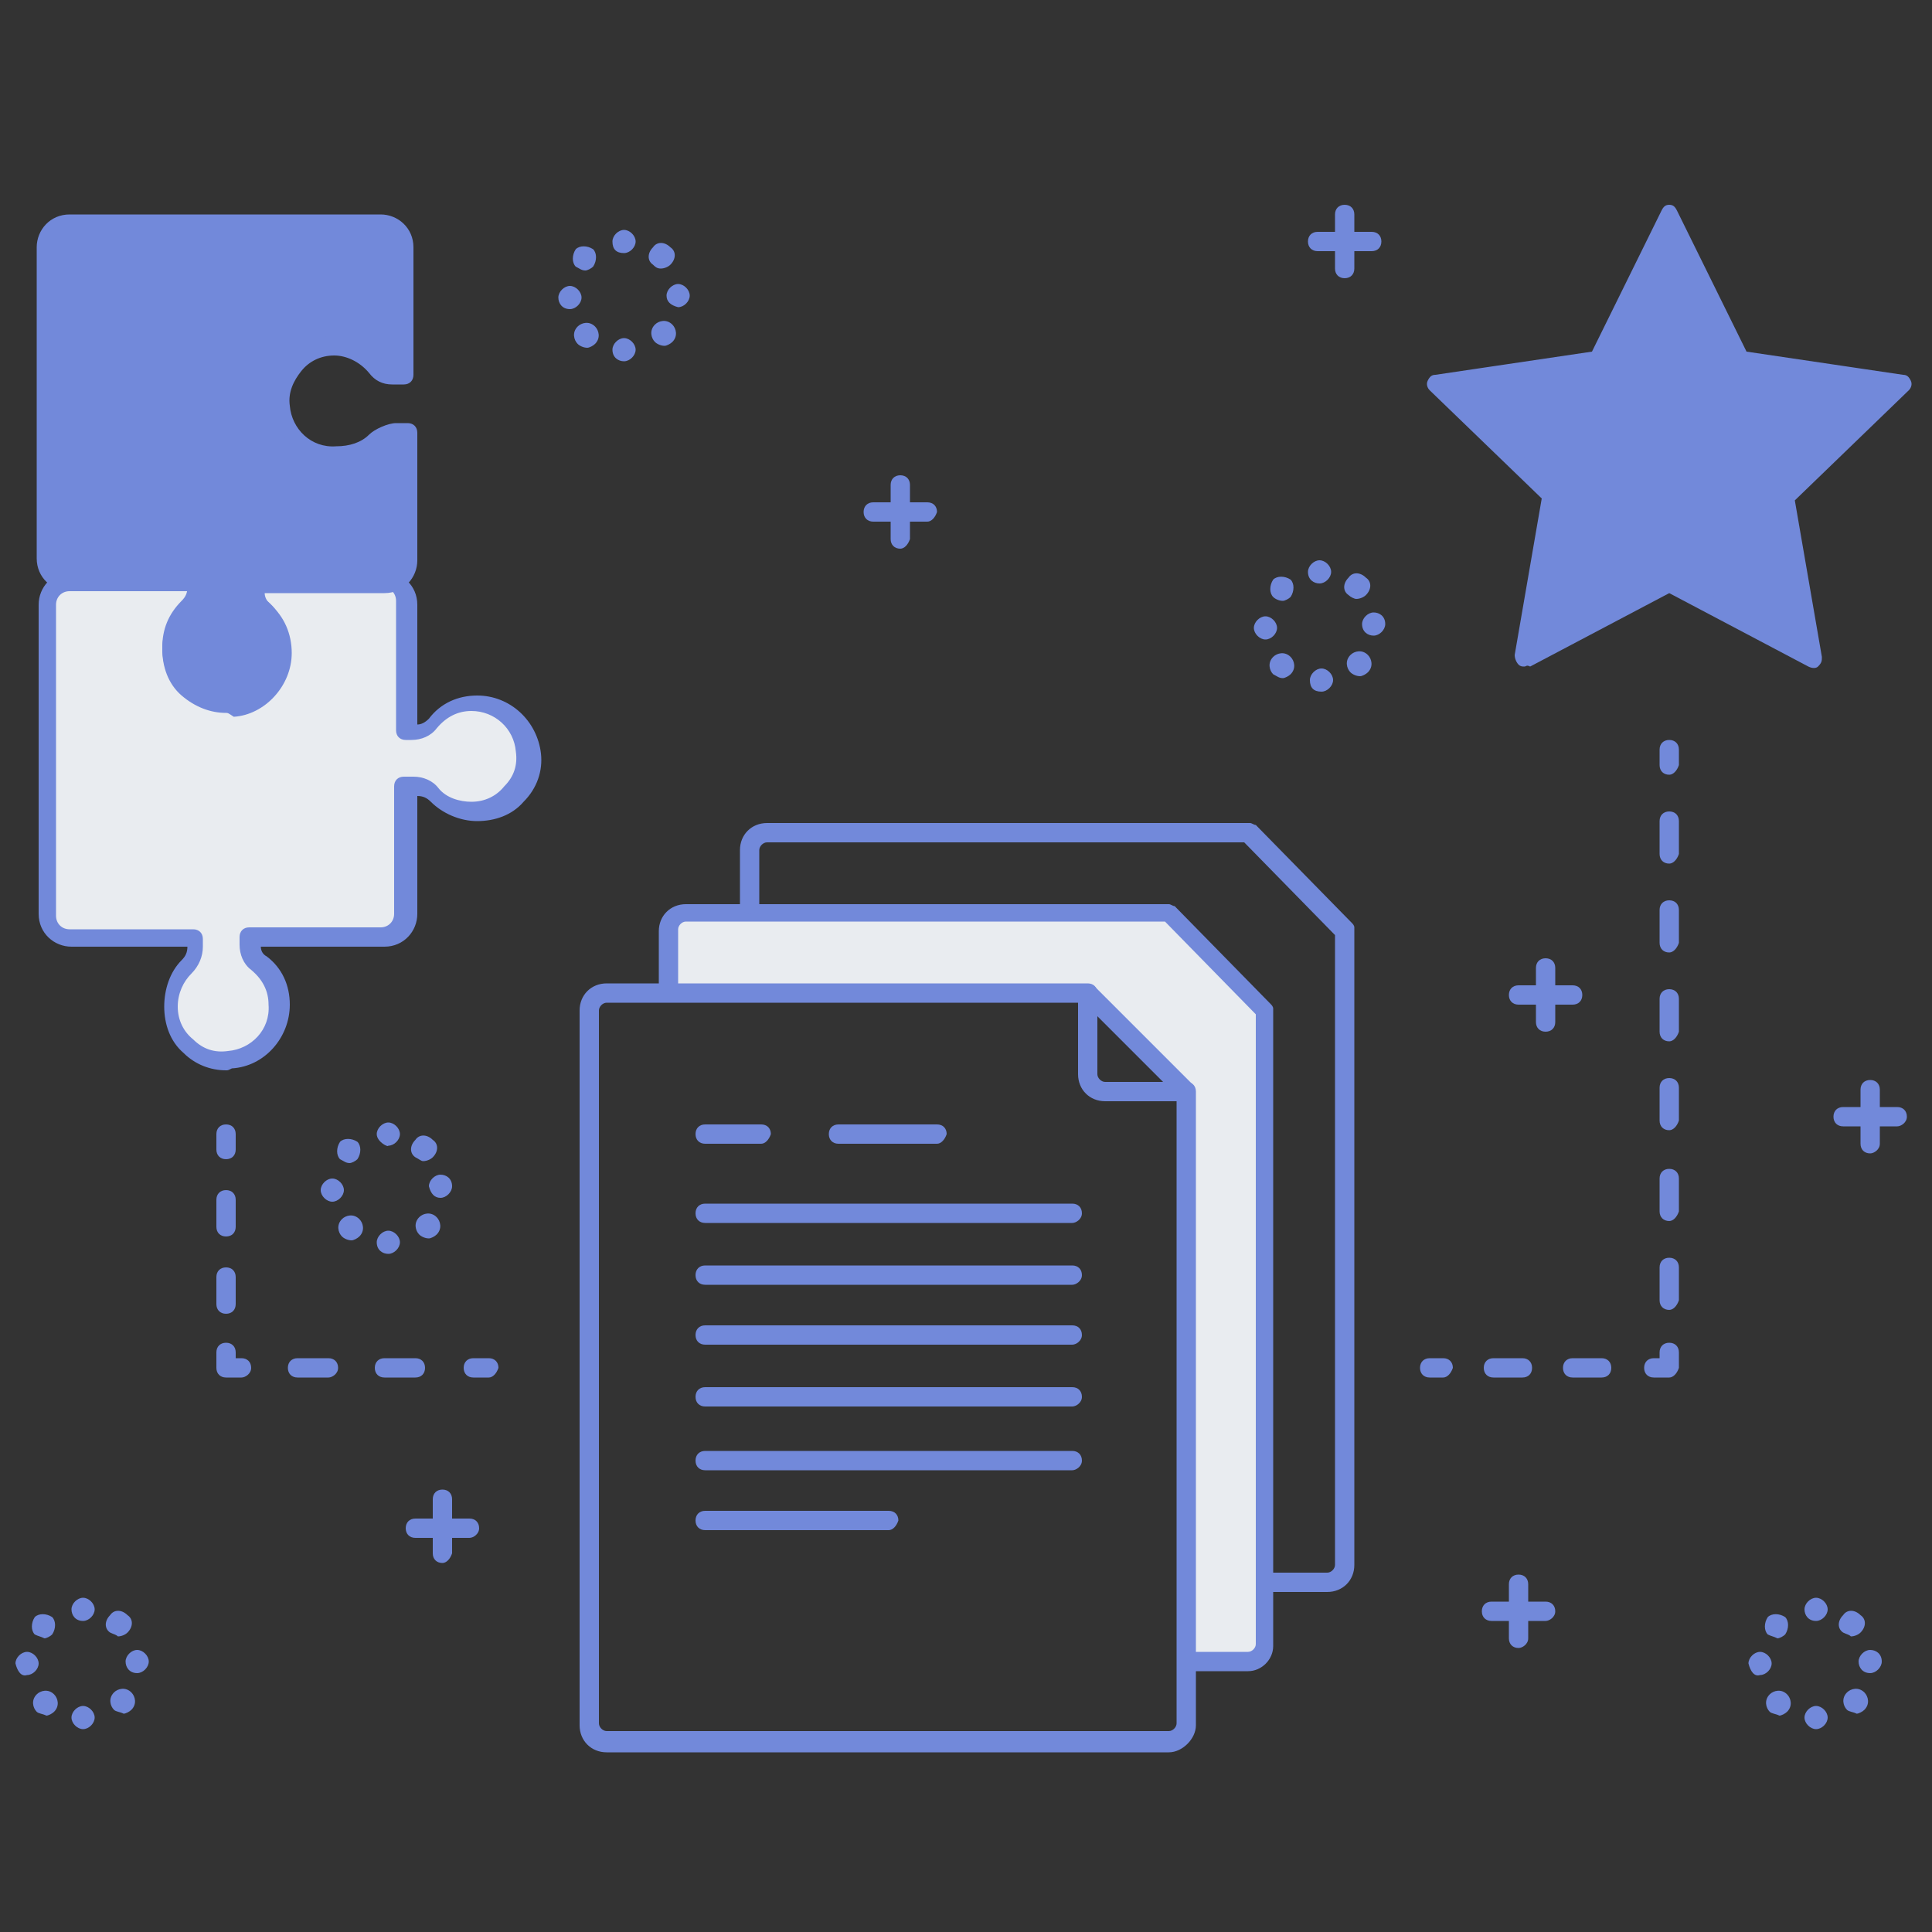 <?xml version="1.0" encoding="utf-8"?>
<!-- Generator: Adobe Illustrator 23.0.6, SVG Export Plug-In . SVG Version: 6.00 Build 0)  -->
<svg version="1.1" id="Layer_1" xmlns="http://www.w3.org/2000/svg" xmlns:xlink="http://www.w3.org/1999/xlink" x="0px" y="0px"
	 viewBox="0 0 100 100" style="enable-background:new 0 0 100 100;" xml:space="preserve">
<rect x="0" y="0" width="100" height="100" fill="#333333" stroke="none"/>
<style type="text/css">
	.st0{fill:#e9ecf04b;}
	.st1{fill:#7289DA;}
	.st2{fill:#7289DA;}

</style>
<g>
	<g>
		<g>
			<path class="st0" d="M60.5,47.3L60.5,47.3c-0.1,0-20.4,0-25,0c-0.5,0-0.9,0.4-0.9,0.9v3.2l21.8,0.1l5,5l0.1,29.6h3.1
				c0.5,0,0.9-0.4,0.9-0.9V52.4h0l0-0.1L60.5,47.3z"/>
		</g>
	</g>
</g>
<g>
	<g>
		<g>
			<path class="st0" d="M24.5,36.5c-0.9,0-1.6,0.4-2.2,1.1c-0.2,0.3-0.6,0.4-1,0.4H21v-6.7c0-0.7-0.5-1.2-1.2-1.2H13v0.4
				c0,0.4,0.2,0.7,0.4,0.9c0.6,0.5,1,1.3,1,2.1c0,1.5-1.1,2.7-2.6,2.8c-1.6,0.1-3.1-1.2-3.1-2.8c0-0.8,0.3-1.5,0.8-2
				c0.3-0.3,0.4-0.6,0.4-1v-0.5H3.6c-0.7,0-1.2,0.5-1.2,1.2v16.1c0,0.7,0.5,1.2,1.2,1.2h6.4v0.4c0,0.4-0.2,0.8-0.4,1
				c-0.5,0.5-0.8,1.2-0.8,2c0,1.6,1.4,2.9,3,2.8c1.5-0.1,2.6-1.4,2.6-2.8c0-0.9-0.4-1.6-1-2.1c-0.3-0.2-0.4-0.6-0.4-1v-0.4h6.8
				c0.7,0,1.2-0.5,1.2-1.2v-6.6h0.5c0.4,0,0.7,0.2,1,0.4c0.5,0.5,1.2,0.8,2.1,0.8c1.6,0,2.9-1.4,2.8-3C27.2,37.6,26,36.5,24.5,36.5z
				"/>
		</g>
	</g>
</g>
<g>
	<g>
		<g>
			<polygon class="st1" points="90.1,18.6 86.3,11.1 82.6,18.6 74.3,19.8 80.3,25.7 78.9,34 86.3,30.1 93.8,34 92.4,25.7 98.4,19.8 
							"/>
		</g>
	</g>
</g>
<g>
	<g>
		<g>
			<path class="st1" d="M19.7,11.6H3.6c-0.7,0-1.2,0.5-1.2,1.2v16.2c0,0.7,0.5,1.2,1.2,1.2h6.6v0.5c0,0.4-0.2,0.7-0.4,1
				c-0.6,0.5-0.9,1.3-0.9,2.1c0,1.6,1.4,2.9,3,2.8c1.4-0.1,2.6-1.4,2.6-2.8c0-0.8-0.4-1.6-1-2.1c-0.3-0.2-0.5-0.6-0.5-1v-0.4h6.7
				c0.7,0,1.2-0.5,1.2-1.2v-6.6h-0.6c-0.4,0-0.8,0.2-1.1,0.5c-0.5,0.5-1.2,0.7-2,0.7c-1.5,0-2.7-1.1-2.8-2.6c-0.1-1.6,1.2-3,2.8-3
				c0.9,0,1.7,0.5,2.2,1.1c0.2,0.3,0.5,0.4,0.9,0.4h0.6v-6.6C20.9,12.1,20.4,11.6,19.7,11.6z"/>
		</g>
	</g>
</g>
<g>
	<g>
		<g>
			<g>
				<path class="st2" d="M11.7,55.4c-0.8,0-1.6-0.3-2.2-0.9c-0.7-0.6-1-1.5-1-2.4c0-0.9,0.3-1.8,0.9-2.4c0.2-0.2,0.3-0.4,0.3-0.7h-6
					c-0.9,0-1.7-0.7-1.7-1.7V31.3c0-0.9,0.7-1.7,1.7-1.7h6.4c0.3,0,0.5,0.2,0.5,0.5v0.5c0,0.5-0.2,1-0.6,1.4
					c-0.5,0.5-0.7,1.1-0.7,1.7c0,0.6,0.3,1.3,0.8,1.7c0.5,0.5,1.2,0.7,1.8,0.6c1.2-0.1,2.2-1.1,2.2-2.4c0-0.7-0.3-1.3-0.9-1.8
					c-0.4-0.3-0.6-0.8-0.6-1.3v-0.4c0-0.3,0.2-0.5,0.5-0.5h6.8c0.9,0,1.7,0.7,1.7,1.7v6.2c0.2,0,0.4-0.1,0.6-0.3
					c0.6-0.8,1.5-1.2,2.5-1.2c0,0,0,0,0,0c1.7,0,3.1,1.3,3.3,3c0.1,0.9-0.2,1.8-0.9,2.5c-0.6,0.7-1.5,1-2.4,1c-0.9,0-1.8-0.4-2.4-1
					c-0.2-0.2-0.4-0.3-0.7-0.3h0v6.1c0,0.9-0.7,1.7-1.7,1.7h-6.4c0,0.2,0.1,0.4,0.3,0.5c0.8,0.6,1.2,1.5,1.2,2.5
					c0,1.7-1.3,3.2-3,3.3C11.8,55.4,11.8,55.4,11.7,55.4z M3.6,30.6c-0.4,0-0.7,0.3-0.7,0.7v16.1c0,0.4,0.3,0.7,0.7,0.7h6.4
					c0.3,0,0.5,0.2,0.5,0.5v0.4c0,0.5-0.2,1-0.6,1.4c-0.4,0.4-0.7,1-0.7,1.7c0,0.7,0.3,1.3,0.8,1.7c0.5,0.5,1.1,0.7,1.8,0.6
					c1.2-0.1,2.2-1.1,2.1-2.4c0-0.7-0.3-1.3-0.9-1.8c-0.4-0.3-0.6-0.8-0.6-1.3v-0.4c0-0.3,0.2-0.5,0.5-0.5h6.8
					c0.4,0,0.7-0.3,0.7-0.7v-6.6c0-0.3,0.2-0.5,0.5-0.5h0.5c0.5,0,1,0.2,1.3,0.6c0.4,0.5,1.1,0.7,1.7,0.7c0.7,0,1.3-0.3,1.7-0.8
					c0.5-0.5,0.7-1.1,0.6-1.8c-0.1-1.2-1.1-2.1-2.3-2.1c0,0,0,0,0,0h0c-0.7,0-1.3,0.3-1.8,0.9c-0.3,0.4-0.8,0.6-1.3,0.6H21
					c-0.3,0-0.5-0.2-0.5-0.5v-6.7c0-0.4-0.3-0.7-0.7-0.7h-6.4c0,0.2,0.1,0.4,0.3,0.6c0.8,0.6,1.2,1.5,1.2,2.5c0,1.7-1.3,3.2-3,3.3
					c-0.9,0.1-1.8-0.3-2.5-0.9c-0.7-0.6-1-1.5-1-2.4c0-0.9,0.3-1.7,1-2.4c0.2-0.2,0.3-0.4,0.3-0.7v0H3.6z"/>
			</g>
		</g>
	</g>
	<g>
		<g>
			<g>
				<path class="st2" d="M11.7,36.9c-0.8,0-1.6-0.3-2.3-0.9c-0.7-0.6-1-1.5-1-2.4c0-0.9,0.4-1.8,1.1-2.4c0.2-0.2,0.3-0.4,0.3-0.6
					H3.6c-0.9,0-1.7-0.7-1.7-1.7V12.8c0-0.9,0.7-1.7,1.7-1.7h16.1c0.9,0,1.7,0.7,1.7,1.7v6.6c0,0.3-0.2,0.5-0.5,0.5h-0.6
					c-0.5,0-0.9-0.2-1.2-0.6c-0.5-0.6-1.2-0.9-1.8-0.9c-0.7,0-1.3,0.3-1.7,0.8c-0.4,0.5-0.7,1.1-0.6,1.8c0.1,1.2,1.1,2.2,2.4,2.1
					c0.7,0,1.3-0.2,1.7-0.6c0.3-0.3,1-0.6,1.4-0.6h0.6c0.3,0,0.5,0.2,0.5,0.5v6.6c0,0.9-0.7,1.7-1.7,1.7h-6.2c0,0.2,0.1,0.4,0.3,0.6
					c0.7,0.6,1.1,1.5,1.1,2.5c0,1.7-1.4,3.2-3,3.3C11.8,36.9,11.8,36.9,11.7,36.9z M3.6,12c-0.4,0-0.7,0.3-0.7,0.7v16.2
					c0,0.4,0.3,0.7,0.7,0.7h6.6c0.3,0,0.5,0.2,0.5,0.5v0.5c0,0.5-0.2,1-0.6,1.3c-0.5,0.5-0.8,1.1-0.8,1.8c0,0.7,0.3,1.3,0.7,1.7
					c0.5,0.5,1.1,0.7,1.8,0.6c1.2-0.1,2.2-1.1,2.2-2.4c0-0.7-0.3-1.3-0.8-1.8c-0.4-0.3-0.6-0.8-0.6-1.3v-0.4c0-0.3,0.2-0.5,0.5-0.5
					h6.7c0.4,0,0.7-0.3,0.7-0.7v-6.2h-0.1c-0.2,0-0.6,0.2-0.8,0.3c-0.6,0.6-1.4,0.9-2.3,0.9c0,0,0,0,0,0c-1.7,0-3.1-1.3-3.3-3
					c-0.1-0.9,0.2-1.8,0.9-2.5c0.6-0.7,1.5-1,2.4-1c0,0,0,0,0,0c0.9,0,1.9,0.5,2.5,1.2c0.1,0.2,0.3,0.2,0.5,0.2h0.1v-6.2
					c0-0.4-0.3-0.7-0.7-0.7H3.6z"/>
			</g>
		</g>
	</g>
</g>
<g>
	<g>
		<g>
			<g>
				<g>
					<path class="st2" d="M55.5,66.5h-19c-0.3,0-0.5-0.2-0.5-0.5s0.2-0.5,0.5-0.5h19c0.3,0,0.5,0.2,0.5,0.5S55.7,66.5,55.5,66.5z"/>
				</g>
			</g>
		</g>
		<g>
			<g>
				<g>
					<path class="st2" d="M55.5,63.3h-19c-0.3,0-0.5-0.2-0.5-0.5s0.2-0.5,0.5-0.5h19c0.3,0,0.5,0.2,0.5,0.5S55.7,63.3,55.5,63.3z"/>
				</g>
			</g>
		</g>
		<g>
			<g>
				<g>
					<path class="st2" d="M55.5,69.6h-19c-0.3,0-0.5-0.2-0.5-0.5s0.2-0.5,0.5-0.5h19c0.3,0,0.5,0.2,0.5,0.5S55.7,69.6,55.5,69.6z"/>
				</g>
			</g>
		</g>
		<g>
			<g>
				<g>
					<path class="st2" d="M55.5,72.8h-19c-0.3,0-0.5-0.2-0.5-0.5s0.2-0.5,0.5-0.5h19c0.3,0,0.5,0.2,0.5,0.5S55.7,72.8,55.5,72.8z"/>
				</g>
			</g>
		</g>
		<g>
			<g>
				<g>
					<path class="st2" d="M55.5,76.1h-19c-0.3,0-0.5-0.2-0.5-0.5s0.2-0.5,0.5-0.5h19c0.3,0,0.5,0.2,0.5,0.5S55.7,76.1,55.5,76.1z"/>
				</g>
			</g>
		</g>
		<g>
			<g>
				<g>
					<path class="st2" d="M46,79.2h-9.5c-0.3,0-0.5-0.2-0.5-0.5c0-0.3,0.2-0.5,0.5-0.5H46c0.3,0,0.5,0.2,0.5,0.5
						C46.4,79,46.2,79.2,46,79.2z"/>
				</g>
			</g>
		</g>
	</g>
	<g>
		<g>
			<g>
				<path class="st2" d="M39.4,59.2h-2.9c-0.3,0-0.5-0.2-0.5-0.5c0-0.3,0.2-0.5,0.5-0.5h2.9c0.3,0,0.5,0.2,0.5,0.5
					C39.8,59,39.6,59.2,39.4,59.2z"/>
			</g>
		</g>
	</g>
	<g>
		<g>
			<g>
				<path class="st2" d="M48.5,59.2h-5.1c-0.3,0-0.5-0.2-0.5-0.5c0-0.3,0.2-0.5,0.5-0.5h5.1c0.3,0,0.5,0.2,0.5,0.5
					C48.9,59,48.7,59.2,48.5,59.2z"/>
			</g>
		</g>
	</g>
	<g>
		<g>
			<g>
				<path class="st2" d="M60.5,90.7H31.4c-0.8,0-1.4-0.6-1.4-1.4V52.3c0-0.8,0.6-1.4,1.4-1.4h24.9c0.3,0,0.5,0.2,0.5,0.5v4.2
					c0,0.2,0.2,0.4,0.4,0.4h4.2c0.3,0,0.5,0.2,0.5,0.5v32.8C61.9,90,61.2,90.7,60.5,90.7z M31.4,51.9c-0.2,0-0.4,0.2-0.4,0.4v36.9
					c0,0.2,0.2,0.4,0.4,0.4h29.1c0.2,0,0.4-0.2,0.4-0.4V57h-3.7c-0.8,0-1.4-0.6-1.4-1.4v-3.7H31.4z"/>
			</g>
		</g>
	</g>
	<g>
		<g>
			<g>
				<path class="st2" d="M61.3,56.9c-0.1,0-0.2,0-0.3-0.1l-5-5c-0.2-0.2-0.2-0.5,0-0.7c0.2-0.2,0.5-0.2,0.7,0l5,5
					c0.2,0.2,0.2,0.5,0,0.7C61.6,56.9,61.5,56.9,61.3,56.9z"/>
			</g>
		</g>
	</g>
	<g>
		<g>
			<g>
				<path class="st2" d="M64.6,86.5h-2.8c-0.3,0-0.5-0.2-0.5-0.5s0.2-0.5,0.5-0.5h2.8c0.2,0,0.4-0.2,0.4-0.4V52.5l-4.7-4.8H35.5
					c-0.2,0-0.4,0.2-0.4,0.4V51c0,0.3-0.2,0.5-0.5,0.5c-0.3,0-0.5-0.2-0.5-0.5v-2.8c0-0.8,0.6-1.4,1.4-1.4h25c0.1,0,0.2,0.1,0.3,0.1
					l5,5.1c0,0,0.1,0.1,0.1,0.2l0,0.1c0,0.1,0,0.2,0,0.3v32.6C65.9,85.9,65.3,86.5,64.6,86.5z"/>
			</g>
		</g>
	</g>
	<g>
		<g>
			<g>
				<path class="st2" d="M68.7,82.4h-2.8c-0.3,0-0.5-0.2-0.5-0.5c0-0.3,0.2-0.5,0.5-0.5h2.8c0.2,0,0.4-0.2,0.4-0.4V48.4l-4.7-4.8
					H39.7c-0.2,0-0.4,0.2-0.4,0.4v2.8c0,0.3-0.2,0.5-0.5,0.5c-0.3,0-0.5-0.2-0.5-0.5v-2.8c0-0.8,0.6-1.4,1.4-1.4h25
					c0.1,0,0.2,0.1,0.3,0.1l5,5.1c0,0,0.1,0.1,0.1,0.2l0,0.1c0,0.1,0,0.2,0,0.3V81C70.1,81.8,69.5,82.4,68.7,82.4z"/>
			</g>
		</g>
	</g>
</g>
<g>
	<g>
		<g>
			<path class="st2" d="M78.9,34.5c-0.1,0-0.2,0-0.3-0.1c-0.1-0.1-0.2-0.3-0.2-0.5l1.4-8.1L74,20.2c-0.1-0.1-0.2-0.3-0.1-0.5
				c0.1-0.2,0.2-0.3,0.4-0.3l8.1-1.2l3.6-7.3c0.1-0.2,0.2-0.3,0.4-0.3s0.3,0.1,0.4,0.3l3.6,7.3l8.1,1.2c0.2,0,0.3,0.1,0.4,0.3
				c0.1,0.2,0,0.4-0.1,0.5l-5.9,5.7l1.4,8.1c0,0.2,0,0.3-0.2,0.5c-0.1,0.1-0.3,0.1-0.5,0l-7.2-3.8l-7.2,3.8
				C79,34.4,79,34.5,78.9,34.5z M86.3,29.6c0.1,0,0.1,0,0.2,0.1l6.6,3.5l-1.3-7.4c0-0.2,0-0.3,0.1-0.4l5.4-5.2L90,19.1
				c-0.2,0-0.3-0.1-0.3-0.3l-3.3-6.7L83,18.8c-0.1,0.1-0.2,0.2-0.3,0.3l-7.4,1.1l5.4,5.2c0.1,0.1,0.2,0.3,0.1,0.4l-1.3,7.4l6.6-3.5
				C86.2,29.6,86.3,29.6,86.3,29.6z"/>
		</g>
	</g>
</g>
<g>
	<g>
		<g>
			<g>
				<path class="st2" d="M86.4,40.1c-0.3,0-0.5-0.2-0.5-0.5v-0.8c0-0.3,0.2-0.5,0.5-0.5s0.5,0.2,0.5,0.5v0.8
					C86.8,39.9,86.6,40.1,86.4,40.1z"/>
			</g>
		</g>
	</g>
	<g>
		<g>
			<g>
				<path class="st2" d="M86.4,67.8c-0.3,0-0.5-0.2-0.5-0.5v-1.7c0-0.3,0.2-0.5,0.5-0.5s0.5,0.2,0.5,0.5v1.7
					C86.8,67.6,86.6,67.8,86.4,67.8z M86.4,63.2c-0.3,0-0.5-0.2-0.5-0.5V61c0-0.3,0.2-0.5,0.5-0.5s0.5,0.2,0.5,0.5v1.7
					C86.8,63,86.6,63.2,86.4,63.2z M86.4,58.5c-0.3,0-0.5-0.2-0.5-0.5v-1.7c0-0.3,0.2-0.5,0.5-0.5s0.5,0.2,0.5,0.5v1.7
					C86.8,58.3,86.6,58.5,86.4,58.5z M86.4,53.9c-0.3,0-0.5-0.2-0.5-0.5v-1.7c0-0.3,0.2-0.5,0.5-0.5s0.5,0.2,0.5,0.5v1.7
					C86.8,53.7,86.6,53.9,86.4,53.9z M86.4,49.3c-0.3,0-0.5-0.2-0.5-0.5v-1.7c0-0.3,0.2-0.5,0.5-0.5s0.5,0.2,0.5,0.5v1.7
					C86.8,49.1,86.6,49.3,86.4,49.3z M86.4,44.7c-0.3,0-0.5-0.2-0.5-0.5v-1.7c0-0.3,0.2-0.5,0.5-0.5s0.5,0.2,0.5,0.5v1.7
					C86.8,44.5,86.6,44.7,86.4,44.7z"/>
			</g>
		</g>
	</g>
	<g>
		<g>
			<g>
				<path class="st2" d="M86.4,71.3h-0.8c-0.3,0-0.5-0.2-0.5-0.5c0-0.3,0.2-0.5,0.5-0.5h0.3v-0.3c0-0.3,0.2-0.5,0.5-0.5
					s0.5,0.2,0.5,0.5v0.8C86.8,71.1,86.6,71.3,86.4,71.3z"/>
			</g>
		</g>
	</g>
	<g>
		<g>
			<g>
				<path class="st2" d="M82.9,71.3h-1.5c-0.3,0-0.5-0.2-0.5-0.5c0-0.3,0.2-0.5,0.5-0.5h1.5c0.3,0,0.5,0.2,0.5,0.5
					C83.4,71.1,83.2,71.3,82.9,71.3z M78.8,71.3h-1.5c-0.3,0-0.5-0.2-0.5-0.5c0-0.3,0.2-0.5,0.5-0.5h1.5c0.3,0,0.5,0.2,0.5,0.5
					C79.3,71.1,79.1,71.3,78.8,71.3z"/>
			</g>
		</g>
	</g>
	<g>
		<g>
			<g>
				<path class="st2" d="M74.7,71.3h-0.7c-0.3,0-0.5-0.2-0.5-0.5c0-0.3,0.2-0.5,0.5-0.5h0.7c0.3,0,0.5,0.2,0.5,0.5
					C75.1,71.1,74.9,71.3,74.7,71.3z"/>
			</g>
		</g>
	</g>
</g>
<g>
	<g>
		<g>
			<g>
				<path class="st2" d="M11.7,60c-0.3,0-0.5-0.2-0.5-0.5v-0.8c0-0.3,0.2-0.5,0.5-0.5s0.5,0.2,0.5,0.5v0.8C12.2,59.8,12,60,11.7,60z
					"/>
			</g>
		</g>
	</g>
	<g>
		<g>
			<g>
				<path class="st2" d="M11.7,68c-0.3,0-0.5-0.2-0.5-0.5v-1.4c0-0.3,0.2-0.5,0.5-0.5s0.5,0.2,0.5,0.5v1.4C12.2,67.8,12,68,11.7,68z
					 M11.7,64c-0.3,0-0.5-0.2-0.5-0.5v-1.4c0-0.3,0.2-0.5,0.5-0.5s0.5,0.2,0.5,0.5v1.4C12.2,63.8,12,64,11.7,64z"/>
			</g>
		</g>
	</g>
	<g>
		<g>
			<g>
				<path class="st2" d="M12.5,71.3h-0.8c-0.3,0-0.5-0.2-0.5-0.5v-0.8c0-0.3,0.2-0.5,0.5-0.5s0.5,0.2,0.5,0.5v0.3h0.3
					c0.3,0,0.5,0.2,0.5,0.5C13,71.1,12.7,71.3,12.5,71.3z"/>
			</g>
		</g>
	</g>
	<g>
		<g>
			<g>
				<path class="st2" d="M21.5,71.3h-1.6c-0.3,0-0.5-0.2-0.5-0.5c0-0.3,0.2-0.5,0.5-0.5h1.6c0.3,0,0.5,0.2,0.5,0.5
					C22,71.1,21.8,71.3,21.5,71.3z M17,71.3h-1.6c-0.3,0-0.5-0.2-0.5-0.5c0-0.3,0.2-0.5,0.5-0.5H17c0.3,0,0.5,0.2,0.5,0.5
					C17.5,71.1,17.2,71.3,17,71.3z"/>
			</g>
		</g>
	</g>
	<g>
		<g>
			<g>
				<path class="st2" d="M25.3,71.3h-0.8c-0.3,0-0.5-0.2-0.5-0.5c0-0.3,0.2-0.5,0.5-0.5h0.8c0.3,0,0.5,0.2,0.5,0.5
					C25.7,71.1,25.5,71.3,25.3,71.3z"/>
			</g>
		</g>
	</g>
</g>
<g>
	<g>
		<g>
			<g>
				<path class="st2" d="M46.6,28.4c-0.3,0-0.5-0.2-0.5-0.5v-2.8c0-0.3,0.2-0.5,0.5-0.5c0.3,0,0.5,0.2,0.5,0.5v2.8
					C47,28.2,46.8,28.4,46.6,28.4z"/>
			</g>
		</g>
	</g>
	<g>
		<g>
			<g>
				<path class="st2" d="M48,27h-2.8c-0.3,0-0.5-0.2-0.5-0.5c0-0.3,0.2-0.5,0.5-0.5H48c0.3,0,0.5,0.2,0.5,0.5
					C48.4,26.8,48.2,27,48,27z"/>
			</g>
		</g>
	</g>
</g>
<g>
	<g>
		<g>
			<g>
				<path class="st2" d="M22.9,80.9c-0.3,0-0.5-0.2-0.5-0.5v-2.8c0-0.3,0.2-0.5,0.5-0.5s0.5,0.2,0.5,0.5v2.8
					C23.3,80.7,23.1,80.9,22.9,80.9z"/>
			</g>
		</g>
	</g>
	<g>
		<g>
			<g>
				<path class="st2" d="M24.3,79.6h-2.8c-0.3,0-0.5-0.2-0.5-0.5s0.2-0.5,0.5-0.5h2.8c0.3,0,0.5,0.2,0.5,0.5S24.5,79.6,24.3,79.6z"
					/>
			</g>
		</g>
	</g>
</g>
<g>
	<g>
		<g>
			<g>
				<path class="st2" d="M69.6,14.4c-0.3,0-0.5-0.2-0.5-0.5v-2.8c0-0.3,0.2-0.5,0.5-0.5c0.3,0,0.5,0.2,0.5,0.5v2.8
					C70.1,14.2,69.9,14.4,69.6,14.4z"/>
			</g>
		</g>
	</g>
	<g>
		<g>
			<g>
				<path class="st2" d="M71,13h-2.8c-0.3,0-0.5-0.2-0.5-0.5s0.2-0.5,0.5-0.5H71c0.3,0,0.5,0.2,0.5,0.5S71.3,13,71,13z"/>
			</g>
		</g>
	</g>
</g>
<g>
	<g>
		<g>
			<g>
				<path class="st2" d="M80,53.4c-0.3,0-0.5-0.2-0.5-0.5v-2.8c0-0.3,0.2-0.5,0.5-0.5c0.3,0,0.5,0.2,0.5,0.5v2.8
					C80.5,53.2,80.3,53.4,80,53.4z"/>
			</g>
		</g>
	</g>
	<g>
		<g>
			<g>
				<path class="st2" d="M81.4,52h-2.8c-0.3,0-0.5-0.2-0.5-0.5s0.2-0.5,0.5-0.5h2.8c0.3,0,0.5,0.2,0.5,0.5S81.7,52,81.4,52z"/>
			</g>
		</g>
	</g>
</g>
<g>
	<g>
		<g>
			<g>
				<path class="st2" d="M78.6,85.3c-0.3,0-0.5-0.2-0.5-0.5V82c0-0.3,0.2-0.5,0.5-0.5s0.5,0.2,0.5,0.5v2.8
					C79.1,85.1,78.8,85.3,78.6,85.3z"/>
			</g>
		</g>
	</g>
	<g>
		<g>
			<g>
				<path class="st2" d="M80,83.9h-2.8c-0.3,0-0.5-0.2-0.5-0.5s0.2-0.5,0.5-0.5H80c0.3,0,0.5,0.2,0.5,0.5S80.2,83.9,80,83.9z"/>
			</g>
		</g>
	</g>
</g>
<g>
	<g>
		<g>
			<g>
				<path class="st2" d="M96.8,59.7c-0.3,0-0.5-0.2-0.5-0.5v-2.8c0-0.3,0.2-0.5,0.5-0.5s0.5,0.2,0.5,0.5v2.8
					C97.3,59.5,97,59.7,96.8,59.7z"/>
			</g>
		</g>
	</g>
	<g>
		<g>
			<g>
				<path class="st2" d="M98.2,58.3h-2.8c-0.3,0-0.5-0.2-0.5-0.5s0.2-0.5,0.5-0.5h2.8c0.3,0,0.5,0.2,0.5,0.5S98.4,58.3,98.2,58.3z"
					/>
			</g>
		</g>
	</g>
</g>
<g>
	<g>
		<g>
			<path class="st2" d="M31.7,18.1c0-0.3,0.3-0.6,0.6-0.6l0,0l0,0l0,0c0.3,0,0.6,0.3,0.6,0.6l0,0c0,0.3-0.3,0.6-0.6,0.6l0,0
				c0,0,0,0,0,0l0,0C32,18.7,31.7,18.5,31.7,18.1z M29.9,17.8c-0.2-0.2-0.3-0.6,0-0.9l0,0c0.2-0.2,0.6-0.3,0.9,0l0,0l0,0l0,0
				c0.2,0.2,0.3,0.6,0,0.9l0,0c-0.1,0.1-0.3,0.2-0.4,0.2l0,0C30.2,18,30,17.9,29.9,17.8z M33.9,17.7c-0.2-0.2-0.3-0.6,0-0.9l0,0
				c0.2-0.2,0.6-0.3,0.9,0l0,0c0.2,0.2,0.3,0.6,0,0.9l0,0c-0.1,0.1-0.3,0.2-0.4,0.2l0,0C34.2,17.9,34,17.8,33.9,17.7z M28.9,15.4
				c0-0.3,0.3-0.6,0.6-0.6l0,0c0.3,0,0.6,0.3,0.6,0.6l0,0c0,0.3-0.3,0.6-0.6,0.6l0,0c0,0,0,0,0,0l0,0C29.1,16,28.9,15.7,28.9,15.4z
				 M34.5,15.3c0-0.3,0.3-0.6,0.6-0.6l0,0c0.3,0,0.6,0.3,0.6,0.6l0,0c0,0.3-0.3,0.6-0.6,0.6l0,0c0,0,0,0,0,0l0,0
				C34.7,15.8,34.5,15.6,34.5,15.3z M29.8,13.8c-0.2-0.2-0.2-0.6,0-0.9l0,0c0.2-0.2,0.6-0.2,0.9,0l0,0c0.2,0.2,0.2,0.6,0,0.9l0,0
				c-0.1,0.1-0.3,0.2-0.4,0.2l0,0C30.1,14,30,13.9,29.8,13.8z M33.8,13.7L33.8,13.7L33.8,13.7c-0.3-0.2-0.3-0.6,0-0.9l0,0
				c0.2-0.3,0.6-0.3,0.9,0l0,0c0.3,0.2,0.3,0.6,0,0.9l0,0c-0.1,0.1-0.3,0.2-0.5,0.2l0,0C34,13.9,33.9,13.8,33.8,13.7z M31.7,12.5
				c0-0.3,0.3-0.6,0.6-0.6l0,0c0.3,0,0.6,0.3,0.6,0.6l0,0c0,0.3-0.3,0.6-0.6,0.6l0,0C31.9,13.1,31.7,12.9,31.7,12.5z"/>
		</g>
	</g>
</g>
<g>
	<g>
		<g>
			<path class="st2" d="M67.8,35.2c0-0.3,0.3-0.6,0.6-0.6l0,0c0.3,0,0.6,0.3,0.6,0.6l0,0c0,0.3-0.3,0.6-0.6,0.6l0,0c0,0,0,0,0,0l0,0
				C68,35.8,67.8,35.6,67.8,35.2z M65.9,34.9L65.9,34.9c-0.2-0.2-0.3-0.6,0-0.9l0,0c0.2-0.2,0.6-0.3,0.9,0l0,0l0,0l0,0
				c0.2,0.2,0.3,0.6,0,0.9l0,0c-0.1,0.1-0.3,0.2-0.4,0.2l0,0C66.2,35.1,66.1,35,65.9,34.9z M69.9,34.8c-0.2-0.2-0.3-0.6,0-0.9l0,0
				l0,0l0,0c0.2-0.2,0.6-0.3,0.9,0l0,0c0.2,0.2,0.3,0.6,0,0.9l0,0c-0.1,0.1-0.3,0.2-0.4,0.2l0,0C70.2,35,70,34.9,69.9,34.8z
				 M64.9,32.5c0-0.3,0.3-0.6,0.6-0.6l0,0c0.3,0,0.6,0.3,0.6,0.6l0,0c0,0.3-0.3,0.6-0.6,0.6l0,0c0,0,0,0,0,0l0,0
				C65.2,33.1,64.9,32.8,64.9,32.5z M70.5,32.3c0-0.3,0.3-0.6,0.6-0.6l0,0c0.3,0,0.6,0.2,0.6,0.6l0,0c0,0.3-0.3,0.6-0.6,0.6l0,0
				c0,0,0,0,0,0l0,0C70.8,32.9,70.5,32.7,70.5,32.3z M65.9,30.9c-0.2-0.2-0.2-0.6,0-0.9l0,0c0.2-0.2,0.6-0.2,0.9,0l0,0
				c0.2,0.2,0.2,0.6,0,0.9l0,0c-0.1,0.1-0.3,0.2-0.4,0.2l0,0C66.2,31.1,66,31,65.9,30.9z M69.8,30.8c-0.3-0.2-0.3-0.6,0-0.9l0,0
				c0.2-0.3,0.6-0.3,0.9,0l0,0c0.3,0.2,0.3,0.6,0,0.9l0,0c-0.1,0.1-0.3,0.2-0.5,0.2l0,0C70.1,31,69.9,30.9,69.8,30.8z M67.7,29.6
				c0-0.3,0.3-0.6,0.6-0.6l0,0c0.3,0,0.6,0.3,0.6,0.6l0,0c0,0.3-0.3,0.6-0.6,0.6l0,0C68,30.2,67.7,30,67.7,29.6z"/>
		</g>
	</g>
</g>
<g>
	<g>
		<g>
			<path class="st2" d="M19.5,64.3c0-0.3,0.3-0.6,0.6-0.6l0,0l0,0l0,0c0.3,0,0.6,0.3,0.6,0.6l0,0c0,0.3-0.3,0.6-0.6,0.6l0,0
				c0,0,0,0,0,0l0,0C19.8,64.9,19.5,64.7,19.5,64.3z M17.7,64L17.7,64c-0.2-0.2-0.3-0.6,0-0.9l0,0c0.2-0.2,0.6-0.3,0.9,0l0,0l0,0
				l0,0c0.2,0.2,0.3,0.6,0,0.9l0,0c-0.1,0.1-0.3,0.2-0.4,0.2l0,0C18,64.2,17.8,64.1,17.7,64z M21.7,63.9c-0.2-0.2-0.3-0.6,0-0.9l0,0
				l0,0l0,0c0.2-0.2,0.6-0.3,0.9,0l0,0c0.2,0.2,0.3,0.6,0,0.9l0,0c-0.1,0.1-0.3,0.2-0.4,0.2l0,0C22,64.1,21.8,64,21.7,63.9z
				 M16.6,61.6c0-0.3,0.3-0.6,0.6-0.6l0,0c0.3,0,0.6,0.3,0.6,0.6l0,0c0,0.3-0.3,0.6-0.6,0.6l0,0c0,0,0,0,0,0l0,0
				C16.9,62.2,16.6,61.9,16.6,61.6z M22.2,61.4c0-0.3,0.3-0.6,0.6-0.6l0,0c0.3,0,0.6,0.2,0.6,0.6l0,0c0,0.3-0.3,0.6-0.6,0.6l0,0
				c0,0,0,0,0,0l0,0C22.5,62,22.3,61.8,22.2,61.4z M17.6,60c-0.2-0.2-0.2-0.6,0-0.9l0,0c0.2-0.2,0.6-0.2,0.9,0l0,0
				c0.2,0.2,0.2,0.6,0,0.9l0,0c-0.1,0.1-0.3,0.2-0.4,0.2l0,0C17.9,60.2,17.8,60.1,17.6,60z M21.5,59.9c-0.3-0.2-0.3-0.6,0-0.9l0,0
				c0.2-0.3,0.6-0.3,0.9,0l0,0c0.3,0.2,0.3,0.6,0,0.9l0,0c-0.1,0.1-0.3,0.2-0.5,0.2l0,0C21.8,60.1,21.7,60,21.5,59.9z M19.5,58.7
				c0-0.3,0.3-0.6,0.6-0.6l0,0c0.3,0,0.6,0.3,0.6,0.6l0,0c0,0.3-0.3,0.6-0.6,0.6l0,0c0,0,0,0,0,0l0,0C20.1,59.4,19.5,59.1,19.5,58.7
				z"/>
		</g>
	</g>
</g>
<g>
	<g>
		<g>
			<path class="st2" d="M3.7,88.9c0-0.3,0.3-0.6,0.6-0.6l0,0c0.3,0,0.6,0.3,0.6,0.6l0,0c0,0.3-0.3,0.6-0.6,0.6l0,0c0,0,0,0,0,0l0,0
				C4,89.5,3.7,89.2,3.7,88.9z M1.9,88.6L1.9,88.6c-0.2-0.2-0.3-0.6,0-0.9l0,0c0.2-0.2,0.6-0.3,0.9,0l0,0c0.2,0.2,0.3,0.6,0,0.9l0,0
				c-0.1,0.1-0.3,0.2-0.4,0.2l0,0C2.2,88.7,2,88.7,1.9,88.6z M5.9,88.5c-0.2-0.2-0.3-0.6,0-0.9l0,0c0.2-0.2,0.6-0.3,0.9,0l0,0
				c0.2,0.2,0.3,0.6,0,0.9l0,0c-0.1,0.1-0.3,0.2-0.4,0.2l0,0C6.2,88.6,6,88.6,5.9,88.5z M0.8,86.1c0-0.3,0.3-0.6,0.6-0.6l0,0
				c0.3,0,0.6,0.3,0.6,0.6l0,0c0,0.3-0.3,0.6-0.6,0.6l0,0c0,0,0,0,0,0l0,0C1.1,86.8,0.9,86.5,0.8,86.1z M6.5,86
				c0-0.3,0.3-0.6,0.6-0.6l0,0c0.3,0,0.6,0.3,0.6,0.6l0,0c0,0.3-0.3,0.6-0.6,0.6l0,0c0,0,0,0,0,0l0,0C6.7,86.6,6.5,86.3,6.5,86z
				 M1.8,84.6c-0.2-0.2-0.2-0.6,0-0.9l0,0c0.2-0.2,0.6-0.2,0.9,0l0,0c0.2,0.2,0.2,0.6,0,0.9l0,0l0,0l0,0c-0.1,0.1-0.3,0.2-0.4,0.2
				l0,0C2.1,84.7,2,84.7,1.8,84.6z M5.7,84.5c-0.3-0.2-0.3-0.6,0-0.9l0,0c0.2-0.3,0.6-0.3,0.9,0l0,0c0.3,0.2,0.3,0.6,0,0.9l0,0
				c-0.1,0.1-0.3,0.2-0.5,0.2l0,0C6,84.6,5.9,84.6,5.7,84.5z M3.7,83.3c0-0.3,0.3-0.6,0.6-0.6l0,0c0.3,0,0.6,0.3,0.6,0.6l0,0
				c0,0.3-0.3,0.6-0.6,0.6l0,0l0,0l0,0C3.9,83.9,3.7,83.6,3.7,83.3z"/>
		</g>
	</g>
</g>
<g>
	<g>
		<g>
			<path class="st2" d="M93.4,88.9c0-0.3,0.3-0.6,0.6-0.6l0,0c0.3,0,0.6,0.3,0.6,0.6l0,0c0,0.3-0.3,0.6-0.6,0.6l0,0c0,0,0,0,0,0l0,0
				C93.7,89.5,93.4,89.2,93.4,88.9z M91.6,88.6c-0.2-0.2-0.3-0.6,0-0.9l0,0c0.2-0.2,0.6-0.3,0.9,0l0,0l0,0l0,0
				c0.2,0.2,0.3,0.6,0,0.9l0,0c-0.1,0.1-0.3,0.2-0.4,0.2l0,0C91.9,88.7,91.7,88.7,91.6,88.6z M95.6,88.5c-0.2-0.2-0.3-0.6,0-0.9l0,0
				c0.2-0.2,0.6-0.3,0.9,0l0,0c0.2,0.2,0.3,0.6,0,0.9l0,0c-0.1,0.1-0.3,0.2-0.4,0.2l0,0C95.9,88.6,95.7,88.6,95.6,88.5z M90.5,86.1
				c0-0.3,0.3-0.6,0.6-0.6l0,0c0.3,0,0.6,0.3,0.6,0.6l0,0c0,0.3-0.3,0.6-0.6,0.6l0,0c0,0,0,0,0,0l0,0C90.8,86.8,90.6,86.5,90.5,86.1
				z M96.2,86L96.2,86L96.2,86c0-0.3,0.3-0.6,0.6-0.6l0,0c0.3,0,0.6,0.2,0.6,0.6l0,0c0,0.3-0.3,0.6-0.6,0.6l0,0c0,0,0,0,0,0l0,0
				C96.4,86.6,96.2,86.3,96.2,86z M91.5,84.6c-0.2-0.2-0.2-0.6,0-0.9l0,0c0.2-0.2,0.6-0.2,0.9,0l0,0c0.2,0.2,0.2,0.6,0,0.9l0,0l0,0
				l0,0c-0.1,0.1-0.3,0.2-0.4,0.2l0,0C91.8,84.7,91.7,84.7,91.5,84.6z M95.4,84.5c-0.3-0.2-0.3-0.6,0-0.9l0,0c0.2-0.3,0.6-0.3,0.9,0
				l0,0c0.3,0.2,0.3,0.6,0,0.9l0,0c-0.1,0.1-0.3,0.2-0.5,0.2l0,0C95.7,84.6,95.6,84.6,95.4,84.5z M93.4,83.3c0-0.3,0.3-0.6,0.6-0.6
				v0c0.3,0,0.6,0.3,0.6,0.6l0,0c0,0.3-0.3,0.6-0.6,0.6l0,0C93.6,83.9,93.4,83.6,93.4,83.3z"/>
		</g>
	</g>
</g>
</svg>
